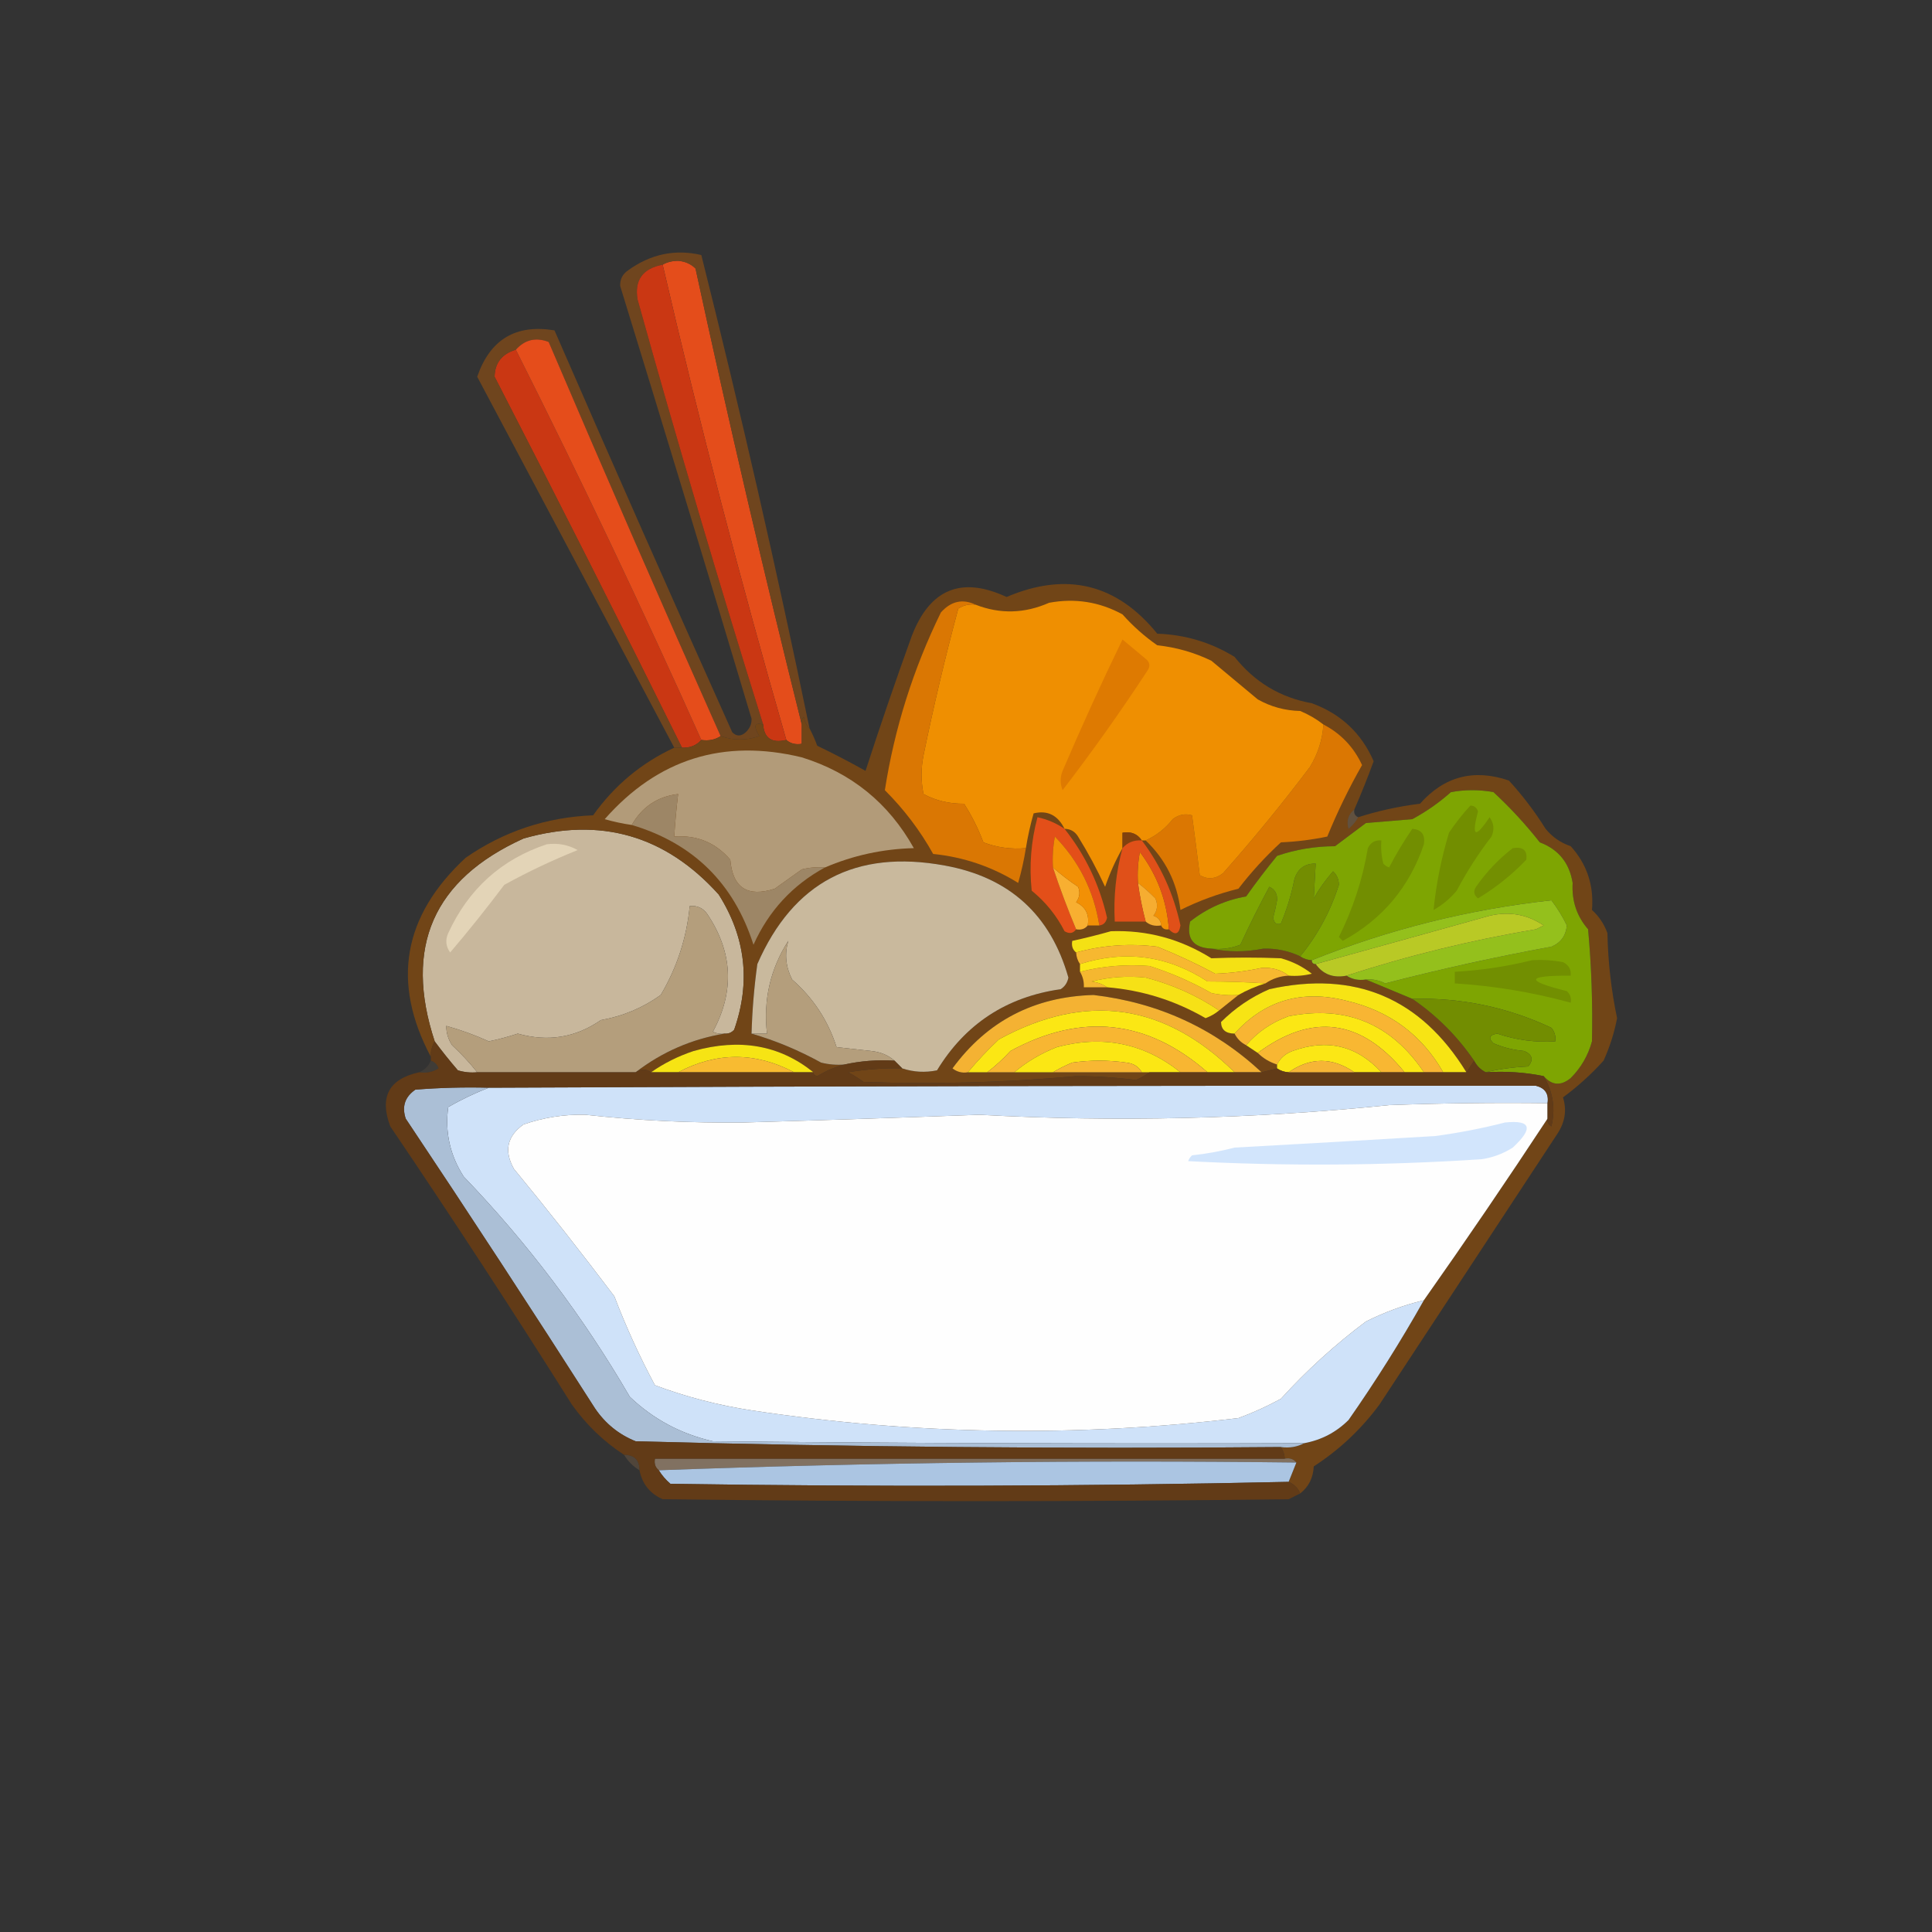 <?xml version="1.0" encoding="UTF-8"?>
<!DOCTYPE svg PUBLIC "-//W3C//DTD SVG 1.1//EN" "http://www.w3.org/Graphics/SVG/1.1/DTD/svg11.dtd">
<svg xmlns="http://www.w3.org/2000/svg" version="1.1" width="500px" height="500px" style="shape-rendering:geometricPrecision; text-rendering:geometricPrecision; image-rendering:optimizeQuality; fill-rule:evenodd; clip-rule:evenodd" xmlns:xlink="http://www.w3.org/1999/xlink">
<rect width="100%" height="100%" fill="#333333" stroke="none"/>
<g><path style="opacity:1" fill="#e44d1b" d="M 207.5,187.5 C 207.5,189.167 207.5,190.833 207.5,192.5C 205.901,192.768 204.568,192.434 203.5,191.5C 191.737,150.78 181.07,109.78 171.5,68.5C 172.622,67.844 173.955,67.511 175.5,67.5C 177.32,67.649 178.82,68.316 180,69.5C 188.571,109.108 197.738,148.442 207.5,187.5 Z"/></g>
<g><path style="opacity:1" fill="#ca3713" d="M 133.5,90.5 C 150.288,123.901 166.288,157.567 181.5,191.5C 180.22,192.931 178.553,193.598 176.5,193.5C 160.631,161.429 144.464,129.429 128,97.5C 128.063,93.921 129.896,91.588 133.5,90.5 Z"/></g>
<g><path style="opacity:0.839" fill="#7b491b" d="M 209.5,188.5 C 208.732,187.737 208.232,186.737 208,185.5C 207.536,186.094 207.369,186.761 207.5,187.5C 197.738,148.442 188.571,109.108 180,69.5C 178.82,68.316 177.32,67.649 175.5,67.5C 173.955,67.511 172.622,67.844 171.5,68.5C 166.325,69.488 164.158,72.488 165,77.5C 175.27,114.36 186.103,151.027 197.5,187.5C 195.23,186.875 194.896,187.875 196.5,190.5C 193.163,191.666 189.83,191.666 186.5,190.5C 171.424,156.673 156.59,122.673 142,88.5C 138.691,87.216 135.857,87.882 133.5,90.5C 129.896,91.588 128.063,93.921 128,97.5C 144.464,129.429 160.631,161.429 176.5,193.5C 175.833,193.5 175.167,193.5 174.5,193.5C 157.529,161.562 140.529,129.562 123.5,97.5C 126.827,87.839 133.494,83.839 143.5,85.5C 158.647,120.284 173.98,154.951 189.5,189.5C 190.598,190.615 191.765,190.615 193,189.5C 194.054,188.518 194.554,187.351 194.5,186C 183.327,148.647 171.994,111.313 160.5,74C 160.439,72.289 161.106,70.956 162.5,70C 168.37,65.749 174.704,64.416 181.5,66C 191.694,106.612 201.028,147.445 209.5,188.5 Z"/></g>
<g><path style="opacity:1" fill="#e54d1b" d="M 186.5,190.5 C 185.081,191.451 183.415,191.784 181.5,191.5C 166.288,157.567 150.288,123.901 133.5,90.5C 135.857,87.882 138.691,87.216 142,88.5C 156.59,122.673 171.424,156.673 186.5,190.5 Z"/></g>
<g><path style="opacity:1" fill="#ca3713" d="M 171.5,68.5 C 181.07,109.78 191.737,150.78 203.5,191.5C 199.759,192.401 197.759,191.068 197.5,187.5C 186.103,151.027 175.27,114.36 165,77.5C 164.158,72.488 166.325,69.488 171.5,68.5 Z"/></g>
<g><path style="opacity:1" fill="#c8b79c" d="M 187.5,267.5 C 186.448,267.649 185.448,267.483 184.5,267C 190.154,256.526 189.654,246.36 183,236.5C 181.89,234.963 180.39,234.297 178.5,234.5C 177.713,242.695 175.213,250.362 171,257.5C 166.361,260.827 161.195,262.994 155.5,264C 148.964,268.537 141.797,269.703 134,267.5C 131.54,268.313 129.04,268.98 126.5,269.5C 122.915,267.871 119.248,266.538 115.5,265.5C 115.491,267.308 115.991,268.975 117,270.5C 119.372,272.703 121.539,275.037 123.5,277.5C 121.801,277.66 120.134,277.494 118.5,277C 116.361,274.522 114.361,272.022 112.5,269.5C 104.46,245.083 112.126,227.583 135.5,217C 155.373,211.342 172.206,216.176 186,231.5C 192.982,242.535 194.315,254.202 190,266.5C 189.329,267.252 188.496,267.586 187.5,267.5 Z"/></g>
<g><path style="opacity:1" fill="#714517" d="M 350.5,209.5 C 348.901,210.799 348.401,212.465 349,214.5C 350.045,213.627 350.878,212.627 351.5,211.5C 356.66,209.849 361.993,208.682 367.5,208C 373.775,200.912 381.442,198.912 390.5,202C 394.05,205.883 397.217,210.049 400,214.5C 401.731,216.617 403.898,218.117 406.5,219C 410.696,223.64 412.529,229.14 412,235.5C 413.829,237.156 415.163,239.156 416,241.5C 416.15,248.934 416.983,256.267 418.5,263.5C 417.772,267.302 416.606,270.969 415,274.5C 411.773,278.065 408.273,281.232 404.5,284C 405.531,287.293 405.031,290.46 403,293.5C 387.667,316.833 372.333,340.167 357,363.5C 352.291,369.876 346.625,375.209 340,379.5C 339.856,382.442 338.689,384.776 336.5,386.5C 335.9,385.1 334.9,384.1 333.5,383.5C 334.167,381.833 334.833,380.167 335.5,378.5C 334.791,377.596 333.791,377.263 332.5,377.5C 332.443,376.391 332.11,375.391 331.5,374.5C 333.735,374.795 335.735,374.461 337.5,373.5C 341.957,372.688 345.79,370.688 349,367.5C 356.022,357.448 362.522,347.114 368.5,336.5C 379.414,321.007 390.081,305.34 400.5,289.5C 400.369,290.376 400.702,291.043 401.5,291.5C 402.599,286.895 401.932,282.561 399.5,278.5C 401.623,280.921 403.956,281.088 406.5,279C 409.164,276.331 410.998,273.164 412,269.5C 412.208,259.828 411.875,250.162 411,240.5C 408.063,237.116 406.729,233.116 407,228.5C 406.169,223.319 403.336,219.819 398.5,218C 394.812,213.314 390.812,208.981 386.5,205C 382.833,204.333 379.167,204.333 375.5,205C 372.443,207.723 369.11,210.056 365.5,212C 361.5,212.333 357.5,212.667 353.5,213C 350.833,215 348.167,217 345.5,219C 340.316,219.012 335.316,219.845 330.5,221.5C 327.712,224.91 325.045,228.41 322.5,232C 317.113,232.944 312.28,235.11 308,238.5C 307.003,242.943 308.836,245.277 313.5,245.5C 317.826,246.418 322.326,246.418 327,245.5C 330.364,245.422 333.53,246.089 336.5,247.5C 337.391,248.11 338.391,248.443 339.5,248.5C 339.5,249.167 339.833,249.5 340.5,249.5C 342.391,252.172 345.058,253.172 348.5,252.5C 349.919,253.451 351.585,253.784 353.5,253.5C 357.424,255.147 361.424,256.814 365.5,258.5C 371.806,262.806 377.139,268.139 381.5,274.5C 380.833,275.5 380.167,276.5 379.5,277.5C 367.679,258.261 350.679,251.094 328.5,256C 323.786,258.051 319.619,260.885 316,264.5C 316.033,266.478 317.2,267.478 319.5,267.5C 320.167,268.833 321.167,269.833 322.5,270.5C 323.5,271.167 324.5,271.833 325.5,272.5C 326.899,273.89 328.566,274.89 330.5,275.5C 330.5,275.833 330.5,276.167 330.5,276.5C 329.167,276.833 327.833,277.167 326.5,277.5C 314.269,266.138 299.769,259.471 283,257.5C 267.632,257.932 255.465,264.265 246.5,276.5C 247.689,277.429 249.022,277.762 250.5,277.5C 252.167,277.5 253.833,277.5 255.5,277.5C 257.833,277.5 260.167,277.5 262.5,277.5C 265.833,277.5 269.167,277.5 272.5,277.5C 280.167,277.5 287.833,277.5 295.5,277.5C 296.167,277.5 296.833,277.5 297.5,277.5C 296.469,278.249 295.302,278.915 294,279.5C 288.913,278.845 283.746,278.512 278.5,278.5C 260.194,280.165 241.86,280.665 223.5,280C 222.241,279.077 220.908,278.243 219.5,277.5C 224.272,276.713 228.938,276.38 233.5,276.5C 236.445,277.468 239.445,277.634 242.5,277C 249.808,265.005 260.474,258.005 274.5,256C 275.578,255.326 276.245,254.326 276.5,253C 271.862,236.696 261.196,227.029 244.5,224C 221.443,219.775 205.276,228.275 196,249.5C 195.169,255.477 194.669,261.477 194.5,267.5C 200.672,269.288 206.672,271.788 212.5,275C 214.473,275.495 216.473,275.662 218.5,275.5C 216.097,276.131 213.764,277.131 211.5,278.5C 210.893,278.376 210.56,278.043 210.5,277.5C 201.797,270.476 191.464,268.643 179.5,272C 175.493,273.337 171.827,275.17 168.5,277.5C 167.298,276.595 165.964,276.595 164.5,277.5C 171.369,272.23 179.035,268.897 187.5,267.5C 188.496,267.586 189.329,267.252 190,266.5C 194.315,254.202 192.982,242.535 186,231.5C 172.206,216.176 155.373,211.342 135.5,217C 112.126,227.583 104.46,245.083 112.5,269.5C 111.766,270.708 111.433,272.041 111.5,273.5C 101.264,254.228 104.264,237.061 120.5,222C 130.373,215.154 141.373,211.487 153.5,211C 159.014,203.262 166.014,197.429 174.5,193.5C 175.167,193.5 175.833,193.5 176.5,193.5C 178.553,193.598 180.22,192.931 181.5,191.5C 183.415,191.784 185.081,191.451 186.5,190.5C 189.83,191.666 193.163,191.666 196.5,190.5C 194.896,187.875 195.23,186.875 197.5,187.5C 197.759,191.068 199.759,192.401 203.5,191.5C 204.568,192.434 205.901,192.768 207.5,192.5C 207.5,190.833 207.5,189.167 207.5,187.5C 207.369,186.761 207.536,186.094 208,185.5C 208.232,186.737 208.732,187.737 209.5,188.5C 210.234,189.878 210.901,191.378 211.5,193C 215.745,195.039 219.912,197.206 224,199.5C 227.785,187.814 231.785,176.147 236,164.5C 240.685,152.403 248.852,149.069 260.5,154.5C 276.004,147.896 289.004,151.062 299.5,164C 306.71,164.241 313.377,166.241 319.5,170C 324.69,176.536 331.357,180.536 339.5,182C 347.011,184.742 352.344,189.742 355.5,197C 353.956,201.249 352.29,205.415 350.5,209.5 Z"/></g>
<g><path style="opacity:1" fill="#c9b99d" d="M 233.5,276.5 C 232.833,275.833 232.167,275.167 231.5,274.5C 229.852,273.073 227.852,272.24 225.5,272C 222.5,271.667 219.5,271.333 216.5,271C 214.311,264.132 210.478,258.299 205,253.5C 203.34,250.23 203.006,246.897 204,243.5C 199.342,250.801 197.509,258.801 198.5,267.5C 197.167,267.5 195.833,267.5 194.5,267.5C 194.669,261.477 195.169,255.477 196,249.5C 205.276,228.275 221.443,219.775 244.5,224C 261.196,227.029 271.862,236.696 276.5,253C 276.245,254.326 275.578,255.326 274.5,256C 260.474,258.005 249.808,265.005 242.5,277C 239.445,277.634 236.445,277.468 233.5,276.5 Z"/></g>
<g><path style="opacity:1" fill="#e3d4b7" d="M 141.5,218.5 C 144.397,218.125 147.063,218.625 149.5,220C 142.961,222.621 136.627,225.621 130.5,229C 125.993,235.002 121.326,240.835 116.5,246.5C 115.369,244.926 115.202,243.259 116,241.5C 121.255,230.071 129.755,222.404 141.5,218.5 Z"/></g>
<g><path style="opacity:1" fill="#e34f19" d="M 275.5,214.5 C 280.876,221.263 284.542,228.93 286.5,237.5C 286.253,238.713 285.586,239.38 284.5,239.5C 283.1,230.605 279.267,222.938 273,216.5C 272.503,219.146 272.336,221.813 272.5,224.5C 274.303,229.911 276.303,235.244 278.5,240.5C 277.749,241.573 276.749,241.74 275.5,241C 273.425,236.921 270.592,233.421 267,230.5C 266.328,224.061 266.828,217.728 268.5,211.5C 271.038,212.043 273.372,213.043 275.5,214.5 Z"/></g>
<g><path style="opacity:0.286" fill="#d69f5f" d="M 350.5,209.5 C 350.328,210.492 350.662,211.158 351.5,211.5C 350.878,212.627 350.045,213.627 349,214.5C 348.401,212.465 348.901,210.799 350.5,209.5 Z"/></g>
<g><path style="opacity:1" fill="#b29b79" d="M 213.5,224.5 C 211.473,224.338 209.473,224.505 207.5,225C 205.167,226.667 202.833,228.333 200.5,230C 193.443,232.261 189.61,229.761 189,222.5C 185.202,218.066 180.369,216.066 174.5,216.5C 174.724,212.821 175.058,209.154 175.5,205.5C 170.197,206.124 166.197,208.791 163.5,213.5C 161.146,213.162 158.813,212.662 156.5,212C 170.224,196.426 187.224,191.093 207.5,196C 220.309,199.978 229.976,207.811 236.5,219.5C 228.476,219.702 220.81,221.369 213.5,224.5 Z"/></g>
<g><path style="opacity:1" fill="#db7702" d="M 342.5,187.5 C 347.019,189.852 350.352,193.352 352.5,198C 349.123,203.921 346.123,210.088 343.5,216.5C 339.541,217.327 335.541,217.827 331.5,218C 327.521,221.648 323.855,225.648 320.5,230C 315.245,231.301 310.245,233.134 305.5,235.5C 304.62,228.406 301.62,222.406 296.5,217.5C 299.245,216.263 301.578,214.43 303.5,212C 305.044,210.813 306.711,210.48 308.5,211C 309.19,216.135 309.857,221.302 310.5,226.5C 312.55,227.663 314.55,227.496 316.5,226C 324.348,217.149 331.848,207.982 339,198.5C 341.076,195.107 342.242,191.44 342.5,187.5 Z"/></g>
<g><path style="opacity:1" fill="#ef8f01" d="M 342.5,187.5 C 342.242,191.44 341.076,195.107 339,198.5C 331.848,207.982 324.348,217.149 316.5,226C 314.55,227.496 312.55,227.663 310.5,226.5C 309.857,221.302 309.19,216.135 308.5,211C 306.711,210.48 305.044,210.813 303.5,212C 301.578,214.43 299.245,216.263 296.5,217.5C 296.167,217.5 295.833,217.5 295.5,217.5C 294.365,215.787 292.698,215.12 290.5,215.5C 290.5,216.833 290.5,218.167 290.5,219.5C 288.732,222.606 287.232,225.939 286,229.5C 283.921,225.007 281.588,220.674 279,216.5C 278.184,215.177 277.017,214.511 275.5,214.5C 273.765,210.965 271.098,209.631 267.5,210.5C 266.647,213.478 265.981,216.478 265.5,219.5C 261.692,219.837 258.026,219.337 254.5,218C 253.196,214.515 251.529,211.181 249.5,208C 245.668,208.038 242.168,207.205 239,205.5C 238.333,202.167 238.333,198.833 239,195.5C 241.617,182.75 244.617,170.084 248,157.5C 249.356,156.62 250.856,156.286 252.5,156.5C 258.815,158.964 265.149,158.798 271.5,156C 278.215,154.752 284.548,155.752 290.5,159C 293.203,162.038 296.203,164.705 299.5,167C 304.4,167.522 309.066,168.855 313.5,171C 317.5,174.333 321.5,177.667 325.5,181C 328.898,182.916 332.565,183.916 336.5,184C 338.727,184.941 340.727,186.108 342.5,187.5 Z"/></g>
<g><path style="opacity:1" fill="#81410e" d="M 295.5,217.5 C 293.446,217.365 291.779,218.032 290.5,219.5C 290.5,218.167 290.5,216.833 290.5,215.5C 292.698,215.12 294.365,215.787 295.5,217.5 Z"/></g>
<g><path style="opacity:1" fill="#de7a01" d="M 290.5,165.5 C 292.437,167.091 294.437,168.758 296.5,170.5C 297.583,171.365 297.749,172.365 297,173.5C 290.055,184.111 282.722,194.444 275,204.5C 274.333,202.833 274.333,201.167 275,199.5C 279.907,188.021 285.074,176.688 290.5,165.5 Z"/></g>
<g><path style="opacity:1" fill="#da7703" d="M 252.5,156.5 C 250.856,156.286 249.356,156.62 248,157.5C 244.617,170.084 241.617,182.75 239,195.5C 238.333,198.833 238.333,202.167 239,205.5C 242.168,207.205 245.668,208.038 249.5,208C 251.529,211.181 253.196,214.515 254.5,218C 258.026,219.337 261.692,219.837 265.5,219.5C 265.019,222.522 264.353,225.522 263.5,228.5C 256.777,224.314 249.444,221.814 241.5,221C 238.133,214.957 233.966,209.457 229,204.5C 231.496,188.507 236.33,173.174 243.5,158.5C 246.132,155.566 249.132,154.9 252.5,156.5 Z"/></g>
<g><path style="opacity:1" fill="#738d01" d="M 336.5,247.5 C 333.53,246.089 330.364,245.422 327,245.5C 322.326,246.418 317.826,246.418 313.5,245.5C 316.119,245.768 318.619,245.435 321,244.5C 323.353,239.399 325.853,234.399 328.5,229.5C 329.946,230.171 330.612,231.338 330.5,233C 330.23,234.514 329.897,236.014 329.5,237.5C 329.733,238.932 330.4,239.432 331.5,239C 333.049,235.311 334.215,231.477 335,227.5C 335.875,224.785 337.708,223.452 340.5,223.5C 340.319,226.553 340.152,229.553 340,232.5C 341.421,229.991 343.088,227.657 345,225.5C 345.991,226.43 346.491,227.596 346.5,229C 344.326,235.852 340.993,242.018 336.5,247.5 Z"/></g>
<g><path style="opacity:1" fill="#f19005" d="M 302.5,240.5 C 301.508,240.672 300.842,240.338 300.5,239.5C 300.423,238.25 299.756,237.417 298.5,237C 299.554,235.612 299.72,234.112 299,232.5C 297.532,231.011 296.032,229.677 294.5,228.5C 294.336,225.813 294.503,223.146 295,220.5C 299.48,226.453 301.98,233.12 302.5,240.5 Z"/></g>
<g><path style="opacity:1" fill="#9d8666" d="M 213.5,224.5 C 205.135,229.035 198.969,235.702 195,244.5C 189.914,228.58 179.414,218.247 163.5,213.5C 166.197,208.791 170.197,206.124 175.5,205.5C 175.058,209.154 174.724,212.821 174.5,216.5C 180.369,216.066 185.202,218.066 189,222.5C 189.61,229.761 193.443,232.261 200.5,230C 202.833,228.333 205.167,226.667 207.5,225C 209.473,224.505 211.473,224.338 213.5,224.5 Z"/></g>
<g><path style="opacity:1" fill="#f8af31" d="M 272.5,224.5 C 274.478,226.259 276.644,227.925 279,229.5C 279.595,230.899 279.428,232.232 278.5,233.5C 280.978,234.722 281.978,236.722 281.5,239.5C 280.791,240.404 279.791,240.737 278.5,240.5C 276.303,235.244 274.303,229.911 272.5,224.5 Z"/></g>
<g><path style="opacity:1" fill="#f29005" d="M 284.5,239.5 C 283.5,239.5 282.5,239.5 281.5,239.5C 281.978,236.722 280.978,234.722 278.5,233.5C 279.428,232.232 279.595,230.899 279,229.5C 276.644,227.925 274.478,226.259 272.5,224.5C 272.336,221.813 272.503,219.146 273,216.5C 279.267,222.938 283.1,230.605 284.5,239.5 Z"/></g>
<g><path style="opacity:1" fill="#7ea502" d="M 399.5,278.5 C 394.695,277.513 389.695,277.179 384.5,277.5C 387.977,276.677 391.644,276.177 395.5,276C 396.925,274.286 396.592,272.953 394.5,272C 391.711,271.759 389.044,271.092 386.5,270C 385.098,268.658 385.431,267.824 387.5,267.5C 392.36,269.153 397.36,269.82 402.5,269.5C 402.67,268.178 402.337,267.011 401.5,266C 390.117,260.655 378.117,258.155 365.5,258.5C 361.424,256.814 357.424,255.147 353.5,253.5C 355.262,253.357 356.929,253.691 358.5,254.5C 372.686,250.828 387.019,247.661 401.5,245C 403.921,244.002 405.255,242.168 405.5,239.5C 404.402,237.225 403.068,235.058 401.5,233C 380.17,235.332 359.504,240.499 339.5,248.5C 338.391,248.443 337.391,248.11 336.5,247.5C 340.993,242.018 344.326,235.852 346.5,229C 346.491,227.596 345.991,226.43 345,225.5C 343.088,227.657 341.421,229.991 340,232.5C 340.152,229.553 340.319,226.553 340.5,223.5C 337.708,223.452 335.875,224.785 335,227.5C 334.215,231.477 333.049,235.311 331.5,239C 330.4,239.432 329.733,238.932 329.5,237.5C 329.897,236.014 330.23,234.514 330.5,233C 330.612,231.338 329.946,230.171 328.5,229.5C 325.853,234.399 323.353,239.399 321,244.5C 318.619,245.435 316.119,245.768 313.5,245.5C 308.836,245.277 307.003,242.943 308,238.5C 312.28,235.11 317.113,232.944 322.5,232C 325.045,228.41 327.712,224.91 330.5,221.5C 335.316,219.845 340.316,219.012 345.5,219C 348.167,217 350.833,215 353.5,213C 357.5,212.667 361.5,212.333 365.5,212C 369.11,210.056 372.443,207.723 375.5,205C 379.167,204.333 382.833,204.333 386.5,205C 390.812,208.981 394.812,213.314 398.5,218C 403.336,219.819 406.169,223.319 407,228.5C 406.729,233.116 408.063,237.116 411,240.5C 411.875,250.162 412.208,259.828 412,269.5C 410.998,273.164 409.164,276.331 406.5,279C 403.956,281.088 401.623,280.921 399.5,278.5 Z"/></g>
<g><path style="opacity:1" fill="#738f01" d="M 391.5,219.5 C 394.166,219.066 395.333,220.066 395,222.5C 391.266,226.403 387.1,229.737 382.5,232.5C 381.417,231.635 381.251,230.635 382,229.5C 384.696,225.639 387.863,222.306 391.5,219.5 Z"/></g>
<g><path style="opacity:1" fill="#728e01" d="M 365.5,214.5 C 367.89,214.685 368.89,216.018 368.5,218.5C 364.78,229.556 357.78,237.89 347.5,243.5C 347.167,243.167 346.833,242.833 346.5,242.5C 350.152,235.199 352.652,227.532 354,219.5C 354.71,218.027 355.876,217.36 357.5,217.5C 357.338,219.527 357.505,221.527 358,223.5C 358.414,223.957 358.914,224.291 359.5,224.5C 361.321,221.004 363.321,217.671 365.5,214.5 Z"/></g>
<g><path style="opacity:1" fill="#728e00" d="M 380.5,208.5 C 381.497,208.47 382.164,208.97 382.5,210C 380.764,216.605 381.764,217.105 385.5,211.5C 386.631,213.074 386.798,214.741 386,216.5C 382.606,220.898 379.606,225.565 377,230.5C 375.292,232.543 373.292,234.21 371,235.5C 371.681,228.765 373.014,222.098 375,215.5C 376.697,212.98 378.53,210.647 380.5,208.5 Z"/></g>
<g><path style="opacity:1" fill="#f6ad31" d="M 294.5,228.5 C 296.032,229.677 297.532,231.011 299,232.5C 299.72,234.112 299.554,235.612 298.5,237C 299.756,237.417 300.423,238.25 300.5,239.5C 298.901,239.768 297.568,239.434 296.5,238.5C 295.626,235.211 294.959,231.877 294.5,228.5 Z"/></g>
<g><path style="opacity:1" fill="#94c01c" d="M 353.5,253.5 C 351.585,253.784 349.919,253.451 348.5,252.5C 364.476,247.291 380.81,243.291 397.5,240.5C 398.167,240.167 398.833,239.833 399.5,239.5C 395.267,236.638 390.6,235.805 385.5,237C 370.455,241.2 355.455,245.367 340.5,249.5C 339.833,249.5 339.5,249.167 339.5,248.5C 359.504,240.499 380.17,235.332 401.5,233C 403.068,235.058 404.402,237.225 405.5,239.5C 405.255,242.168 403.921,244.002 401.5,245C 387.019,247.661 372.686,250.828 358.5,254.5C 356.929,253.691 355.262,253.357 353.5,253.5 Z"/></g>
<g><path style="opacity:1" fill="#e05019" d="M 295.5,217.5 C 300.407,223.989 303.74,231.323 305.5,239.5C 305.124,241.803 304.124,242.137 302.5,240.5C 301.98,233.12 299.48,226.453 295,220.5C 294.503,223.146 294.336,225.813 294.5,228.5C 294.959,231.877 295.626,235.211 296.5,238.5C 293.833,238.5 291.167,238.5 288.5,238.5C 288.151,232.031 288.817,225.698 290.5,219.5C 291.779,218.032 293.446,217.365 295.5,217.5 Z"/></g>
<g><path style="opacity:1" fill="#b49e7c" d="M 187.5,267.5 C 179.035,268.897 171.369,272.23 164.5,277.5C 150.833,277.5 137.167,277.5 123.5,277.5C 121.539,275.037 119.372,272.703 117,270.5C 115.991,268.975 115.491,267.308 115.5,265.5C 119.248,266.538 122.915,267.871 126.5,269.5C 129.04,268.98 131.54,268.313 134,267.5C 141.797,269.703 148.964,268.537 155.5,264C 161.195,262.994 166.361,260.827 171,257.5C 175.213,250.362 177.713,242.695 178.5,234.5C 180.39,234.297 181.89,234.963 183,236.5C 189.654,246.36 190.154,256.526 184.5,267C 185.448,267.483 186.448,267.649 187.5,267.5 Z"/></g>
<g><path style="opacity:1" fill="#b9c925" d="M 348.5,252.5 C 345.058,253.172 342.391,252.172 340.5,249.5C 355.455,245.367 370.455,241.2 385.5,237C 390.6,235.805 395.267,236.638 399.5,239.5C 398.833,239.833 398.167,240.167 397.5,240.5C 380.81,243.291 364.476,247.291 348.5,252.5 Z"/></g>
<g><path style="opacity:1" fill="#f4e114" d="M 333.5,252.5 C 331.538,250.983 329.205,250.316 326.5,250.5C 322.499,251.35 318.499,251.85 314.5,252C 309.651,249.41 304.651,247.076 299.5,245C 292.373,244.108 285.373,244.608 278.5,246.5C 277.596,245.791 277.263,244.791 277.5,243.5C 280.843,242.776 284.176,241.943 287.5,241C 296.821,240.659 305.488,242.992 313.5,248C 319.486,247.76 325.486,247.76 331.5,248C 334.446,248.806 337.112,250.139 339.5,252C 337.527,252.495 335.527,252.662 333.5,252.5 Z"/></g>
<g><path style="opacity:1" fill="#728f01" d="M 396.5,248.5 C 399.187,248.336 401.854,248.503 404.5,249C 405.973,249.71 406.64,250.876 406.5,252.5C 394.895,252.449 394.562,253.783 405.5,256.5C 406.386,257.325 406.719,258.325 406.5,259.5C 396.734,256.816 386.734,255.149 376.5,254.5C 376.5,253.5 376.5,252.5 376.5,251.5C 383.393,251.108 390.06,250.108 396.5,248.5 Z"/></g>
<g><path style="opacity:1" fill="#f5b730" d="M 320.5,257.5 C 318.858,258.803 317.191,260.136 315.5,261.5C 309.761,257.636 303.428,254.803 296.5,253C 291.792,252.504 287.125,252.838 282.5,254C 284.058,254.21 285.391,254.71 286.5,255.5C 284.5,255.5 282.5,255.5 280.5,255.5C 280.567,254.041 280.234,252.708 279.5,251.5C 285.425,250.014 291.425,249.514 297.5,250C 303.067,251.783 308.401,254.117 313.5,257C 315.81,257.497 318.143,257.663 320.5,257.5 Z"/></g>
<g><path style="opacity:1" fill="#b49e7c" d="M 231.5,274.5 C 227.069,274.231 222.735,274.564 218.5,275.5C 216.473,275.662 214.473,275.495 212.5,275C 206.672,271.788 200.672,269.288 194.5,267.5C 195.833,267.5 197.167,267.5 198.5,267.5C 197.509,258.801 199.342,250.801 204,243.5C 203.006,246.897 203.34,250.23 205,253.5C 210.478,258.299 214.311,264.132 216.5,271C 219.5,271.333 222.5,271.667 225.5,272C 227.852,272.24 229.852,273.073 231.5,274.5 Z"/></g>
<g><path style="opacity:1" fill="#f7b830" d="M 333.5,252.5 C 331.297,252.604 329.297,253.27 327.5,254.5C 322.684,254.176 317.684,254.009 312.5,254C 302.224,247.299 291.224,245.799 279.5,249.5C 278.89,248.609 278.557,247.609 278.5,246.5C 285.373,244.608 292.373,244.108 299.5,245C 304.651,247.076 309.651,249.41 314.5,252C 318.499,251.85 322.499,251.35 326.5,250.5C 329.205,250.316 331.538,250.983 333.5,252.5 Z"/></g>
<g><path style="opacity:1" fill="#fbe614" d="M 327.5,254.5 C 325.046,255.227 322.713,256.227 320.5,257.5C 318.143,257.663 315.81,257.497 313.5,257C 308.401,254.117 303.067,251.783 297.5,250C 291.425,249.514 285.425,250.014 279.5,251.5C 279.5,250.833 279.5,250.167 279.5,249.5C 291.224,245.799 302.224,247.299 312.5,254C 317.684,254.009 322.684,254.176 327.5,254.5 Z"/></g>
<g><path style="opacity:1" fill="#f6e116" d="M 315.5,261.5 C 314.469,262.355 313.303,263.022 312,263.5C 304.09,258.919 295.59,256.252 286.5,255.5C 285.391,254.71 284.058,254.21 282.5,254C 287.125,252.838 291.792,252.504 296.5,253C 303.428,254.803 309.761,257.636 315.5,261.5 Z"/></g>
<g><path style="opacity:1" fill="#728d01" d="M 365.5,258.5 C 378.117,258.155 390.117,260.655 401.5,266C 402.337,267.011 402.67,268.178 402.5,269.5C 397.36,269.82 392.36,269.153 387.5,267.5C 385.431,267.824 385.098,268.658 386.5,270C 389.044,271.092 391.711,271.759 394.5,272C 396.592,272.953 396.925,274.286 395.5,276C 391.644,276.177 387.977,276.677 384.5,277.5C 383.167,276.833 382.167,275.833 381.5,274.5C 377.139,268.139 371.806,262.806 365.5,258.5 Z"/></g>
<g><path style="opacity:1" fill="#f8b533" d="M 373.5,277.5 C 371.833,277.5 370.167,277.5 368.5,277.5C 360.044,264.939 348.378,260.106 333.5,263C 329.106,264.582 325.439,267.082 322.5,270.5C 321.167,269.833 320.167,268.833 319.5,267.5C 327.271,258.879 336.938,256.045 348.5,259C 359.596,261.617 367.93,267.784 373.5,277.5 Z"/></g>
<g><path style="opacity:1" fill="#f7e414" d="M 379.5,277.5 C 377.5,277.5 375.5,277.5 373.5,277.5C 367.93,267.784 359.596,261.617 348.5,259C 336.938,256.045 327.271,258.879 319.5,267.5C 317.2,267.478 316.033,266.478 316,264.5C 319.619,260.885 323.786,258.051 328.5,256C 350.679,251.094 367.679,258.261 379.5,277.5 Z"/></g>
<g><path style="opacity:1" fill="#fbe714" d="M 368.5,277.5 C 366.833,277.5 365.167,277.5 363.5,277.5C 352.265,263.713 339.599,262.046 325.5,272.5C 324.5,271.833 323.5,271.167 322.5,270.5C 325.439,267.082 329.106,264.582 333.5,263C 348.378,260.106 360.044,264.939 368.5,277.5 Z"/></g>
<g><path style="opacity:1" fill="#f4b233" d="M 326.5,277.5 C 324.167,277.5 321.833,277.5 319.5,277.5C 301.292,259.59 280.959,256.756 258.5,269C 255.629,271.703 252.962,274.536 250.5,277.5C 249.022,277.762 247.689,277.429 246.5,276.5C 255.465,264.265 267.632,257.932 283,257.5C 299.769,259.471 314.269,266.138 326.5,277.5 Z"/></g>
<g><path style="opacity:1" fill="#f6e414" d="M 210.5,277.5 C 208.833,277.5 207.167,277.5 205.5,277.5C 195.49,272.226 185.49,272.226 175.5,277.5C 173.167,277.5 170.833,277.5 168.5,277.5C 171.827,275.17 175.493,273.337 179.5,272C 191.464,268.643 201.797,270.476 210.5,277.5 Z"/></g>
<g><path style="opacity:1" fill="#fbe714" d="M 319.5,277.5 C 317.167,277.5 314.833,277.5 312.5,277.5C 296.876,263.835 279.876,262.002 261.5,272C 259.604,274.068 257.604,275.901 255.5,277.5C 253.833,277.5 252.167,277.5 250.5,277.5C 252.962,274.536 255.629,271.703 258.5,269C 280.959,256.756 301.292,259.59 319.5,277.5 Z"/></g>
<g><path style="opacity:1" fill="#f8b632" d="M 312.5,277.5 C 310.167,277.5 307.833,277.5 305.5,277.5C 296.08,269.984 285.413,267.818 273.5,271C 269.423,272.6 265.756,274.766 262.5,277.5C 260.167,277.5 257.833,277.5 255.5,277.5C 257.604,275.901 259.604,274.068 261.5,272C 279.876,262.002 296.876,263.835 312.5,277.5 Z"/></g>
<g><path style="opacity:1" fill="#fbe714" d="M 305.5,277.5 C 302.833,277.5 300.167,277.5 297.5,277.5C 296.833,277.5 296.167,277.5 295.5,277.5C 294.653,276.034 293.32,275.2 291.5,275C 286.833,274.333 282.167,274.333 277.5,275C 275.685,275.757 274.019,276.59 272.5,277.5C 269.167,277.5 265.833,277.5 262.5,277.5C 265.756,274.766 269.423,272.6 273.5,271C 285.413,267.818 296.08,269.984 305.5,277.5 Z"/></g>
<g><path style="opacity:1" fill="#f8b732" d="M 363.5,277.5 C 361.5,277.5 359.5,277.5 357.5,277.5C 351.139,270.587 343.473,268.754 334.5,272C 332.676,272.66 331.343,273.827 330.5,275.5C 328.566,274.89 326.899,273.89 325.5,272.5C 339.599,262.046 352.265,263.713 363.5,277.5 Z"/></g>
<g><path style="opacity:1" fill="#fbe715" d="M 357.5,277.5 C 355.167,277.5 352.833,277.5 350.5,277.5C 344.803,273.577 339.137,273.577 333.5,277.5C 332.391,277.443 331.391,277.11 330.5,276.5C 330.5,276.167 330.5,275.833 330.5,275.5C 331.343,273.827 332.676,272.66 334.5,272C 343.473,268.754 351.139,270.587 357.5,277.5 Z"/></g>
<g><path style="opacity:1" fill="#f8bb31" d="M 205.5,277.5 C 195.5,277.5 185.5,277.5 175.5,277.5C 185.49,272.226 195.49,272.226 205.5,277.5 Z"/></g>
<g><path style="opacity:0.073" fill="#f0b573" d="M 111.5,274.5 C 112.478,274.811 113.145,275.478 113.5,276.5C 111.955,277.452 110.288,277.785 108.5,277.5C 109.9,276.9 110.9,275.9 111.5,274.5 Z"/></g>
<g><path style="opacity:1" fill="#cfe2f9" d="M 400.5,285.5 C 386.829,285.333 373.163,285.5 359.5,286C 324.238,289.598 288.904,290.432 253.5,288.5C 233.171,289.249 212.837,289.916 192.5,290.5C 178.781,290.66 165.114,289.993 151.5,288.5C 146.017,288.371 140.684,289.204 135.5,291C 131.226,294.033 130.393,297.867 133,302.5C 141.908,313.318 150.574,324.318 159,335.5C 162.023,343.412 165.523,351.079 169.5,358.5C 177.542,361.513 185.876,363.68 194.5,365C 236.426,371.338 278.426,372.005 320.5,367C 324.286,365.607 327.952,363.941 331.5,362C 338.235,354.595 345.568,347.928 353.5,342C 358.314,339.59 363.314,337.756 368.5,336.5C 362.522,347.114 356.022,357.448 349,367.5C 345.79,370.688 341.957,372.688 337.5,373.5C 286.499,373.667 235.499,373.5 184.5,373C 176.246,371.124 169.079,367.291 163,361.5C 150.973,340.8 136.639,321.8 120,304.5C 116.451,298.974 115.118,292.974 116,286.5C 119.457,284.526 122.957,282.86 126.5,281.5C 216.834,281.087 307.167,280.921 397.5,281C 399.863,281.589 400.863,283.089 400.5,285.5 Z"/></g>
<g><path style="opacity:1" fill="#fefefe" d="M 400.5,285.5 C 400.5,286.833 400.5,288.167 400.5,289.5C 390.081,305.34 379.414,321.007 368.5,336.5C 363.314,337.756 358.314,339.59 353.5,342C 345.568,347.928 338.235,354.595 331.5,362C 327.952,363.941 324.286,365.607 320.5,367C 278.426,372.005 236.426,371.338 194.5,365C 185.876,363.68 177.542,361.513 169.5,358.5C 165.523,351.079 162.023,343.412 159,335.5C 150.574,324.318 141.908,313.318 133,302.5C 130.393,297.867 131.226,294.033 135.5,291C 140.684,289.204 146.017,288.371 151.5,288.5C 165.114,289.993 178.781,290.66 192.5,290.5C 212.837,289.916 233.171,289.249 253.5,288.5C 288.904,290.432 324.238,289.598 359.5,286C 373.163,285.5 386.829,285.333 400.5,285.5 Z"/></g>
<g><path style="opacity:1" fill="#d2e5fc" d="M 389.5,290.5 C 396.251,289.806 396.918,291.973 391.5,297C 389.043,298.562 386.376,299.562 383.5,300C 358.178,301.669 332.845,301.836 307.5,300.5C 307.709,299.914 308.043,299.414 308.5,299C 312.219,298.612 315.886,297.945 319.5,297C 336.837,296.051 354.171,295.051 371.5,294C 377.7,293.159 383.7,291.992 389.5,290.5 Z"/></g>
<g><path style="opacity:1" fill="#abbfd6" d="M 126.5,281.5 C 122.957,282.86 119.457,284.526 116,286.5C 115.118,292.974 116.451,298.974 120,304.5C 136.639,321.8 150.973,340.8 163,361.5C 169.079,367.291 176.246,371.124 184.5,373C 235.499,373.5 286.499,373.667 337.5,373.5C 335.735,374.461 333.735,374.795 331.5,374.5C 275.774,374.988 220.108,374.488 164.5,373C 160.136,371.235 156.636,368.401 154,364.5C 137.915,339.329 121.582,314.329 105,289.5C 103.959,286.364 104.793,283.864 107.5,282C 113.825,281.5 120.158,281.334 126.5,281.5 Z"/></g>
<g><path style="opacity:0.165" fill="#e3a05c" d="M 161.5,376.5 C 164.179,376.525 165.512,377.858 165.5,380.5C 163.833,379.5 162.5,378.167 161.5,376.5 Z"/></g>
<g><path style="opacity:1" fill="#817161" d="M 332.5,377.5 C 333.791,377.263 334.791,377.596 335.5,378.5C 280.157,377.837 225.157,378.504 170.5,380.5C 169.596,379.791 169.263,378.791 169.5,377.5C 223.833,377.5 278.167,377.5 332.5,377.5 Z"/></g>
<g><path style="opacity:1" fill="#abc5e2" d="M 335.5,378.5 C 334.833,380.167 334.167,381.833 333.5,383.5C 280.208,384.658 226.874,384.825 173.5,384C 172.29,382.961 171.29,381.794 170.5,380.5C 225.157,378.504 280.157,377.837 335.5,378.5 Z"/></g>
<g><path style="opacity:0.847" fill="#6a3d12" d="M 112.5,269.5 C 114.361,272.022 116.361,274.522 118.5,277C 120.134,277.494 121.801,277.66 123.5,277.5C 137.167,277.5 150.833,277.5 164.5,277.5C 165.964,276.595 167.298,276.595 168.5,277.5C 170.833,277.5 173.167,277.5 175.5,277.5C 185.5,277.5 195.5,277.5 205.5,277.5C 207.167,277.5 208.833,277.5 210.5,277.5C 210.56,278.043 210.893,278.376 211.5,278.5C 213.764,277.131 216.097,276.131 218.5,275.5C 222.735,274.564 227.069,274.231 231.5,274.5C 232.167,275.167 232.833,275.833 233.5,276.5C 228.938,276.38 224.272,276.713 219.5,277.5C 220.908,278.243 222.241,279.077 223.5,280C 241.86,280.665 260.194,280.165 278.5,278.5C 283.746,278.512 288.913,278.845 294,279.5C 295.302,278.915 296.469,278.249 297.5,277.5C 300.167,277.5 302.833,277.5 305.5,277.5C 307.833,277.5 310.167,277.5 312.5,277.5C 314.833,277.5 317.167,277.5 319.5,277.5C 321.833,277.5 324.167,277.5 326.5,277.5C 327.833,277.167 329.167,276.833 330.5,276.5C 331.391,277.11 332.391,277.443 333.5,277.5C 339.167,277.5 344.833,277.5 350.5,277.5C 352.833,277.5 355.167,277.5 357.5,277.5C 359.5,277.5 361.5,277.5 363.5,277.5C 365.167,277.5 366.833,277.5 368.5,277.5C 370.167,277.5 371.833,277.5 373.5,277.5C 375.5,277.5 377.5,277.5 379.5,277.5C 380.167,276.5 380.833,275.5 381.5,274.5C 382.167,275.833 383.167,276.833 384.5,277.5C 389.695,277.179 394.695,277.513 399.5,278.5C 401.932,282.561 402.599,286.895 401.5,291.5C 400.702,291.043 400.369,290.376 400.5,289.5C 400.5,288.167 400.5,286.833 400.5,285.5C 400.863,283.089 399.863,281.589 397.5,281C 307.167,280.921 216.834,281.087 126.5,281.5C 120.158,281.334 113.825,281.5 107.5,282C 104.793,283.864 103.959,286.364 105,289.5C 121.582,314.329 137.915,339.329 154,364.5C 156.636,368.401 160.136,371.235 164.5,373C 220.108,374.488 275.774,374.988 331.5,374.5C 332.11,375.391 332.443,376.391 332.5,377.5C 278.167,377.5 223.833,377.5 169.5,377.5C 169.263,378.791 169.596,379.791 170.5,380.5C 171.29,381.794 172.29,382.961 173.5,384C 226.874,384.825 280.208,384.658 333.5,383.5C 334.9,384.1 335.9,385.1 336.5,386.5C 335.527,386.987 334.527,387.487 333.5,388C 279.5,388.667 225.5,388.667 171.5,388C 168.183,386.52 166.183,384.02 165.5,380.5C 165.512,377.858 164.179,376.525 161.5,376.5C 156.23,373.065 151.73,368.731 148,363.5C 132.727,339.23 117.06,315.23 101,291.5C 98.143,283.881 100.643,279.214 108.5,277.5C 110.288,277.785 111.955,277.452 113.5,276.5C 113.145,275.478 112.478,274.811 111.5,274.5C 111.5,274.167 111.5,273.833 111.5,273.5C 111.433,272.041 111.766,270.708 112.5,269.5 Z"/></g>
<g><path style="opacity:1" fill="#f6b536" d="M 350.5,277.5 C 344.833,277.5 339.167,277.5 333.5,277.5C 339.137,273.577 344.803,273.577 350.5,277.5 Z"/></g>
<g><path style="opacity:1" fill="#f8b733" d="M 295.5,277.5 C 287.833,277.5 280.167,277.5 272.5,277.5C 274.019,276.59 275.685,275.757 277.5,275C 282.167,274.333 286.833,274.333 291.5,275C 293.32,275.2 294.653,276.034 295.5,277.5 Z"/></g>
</svg>
